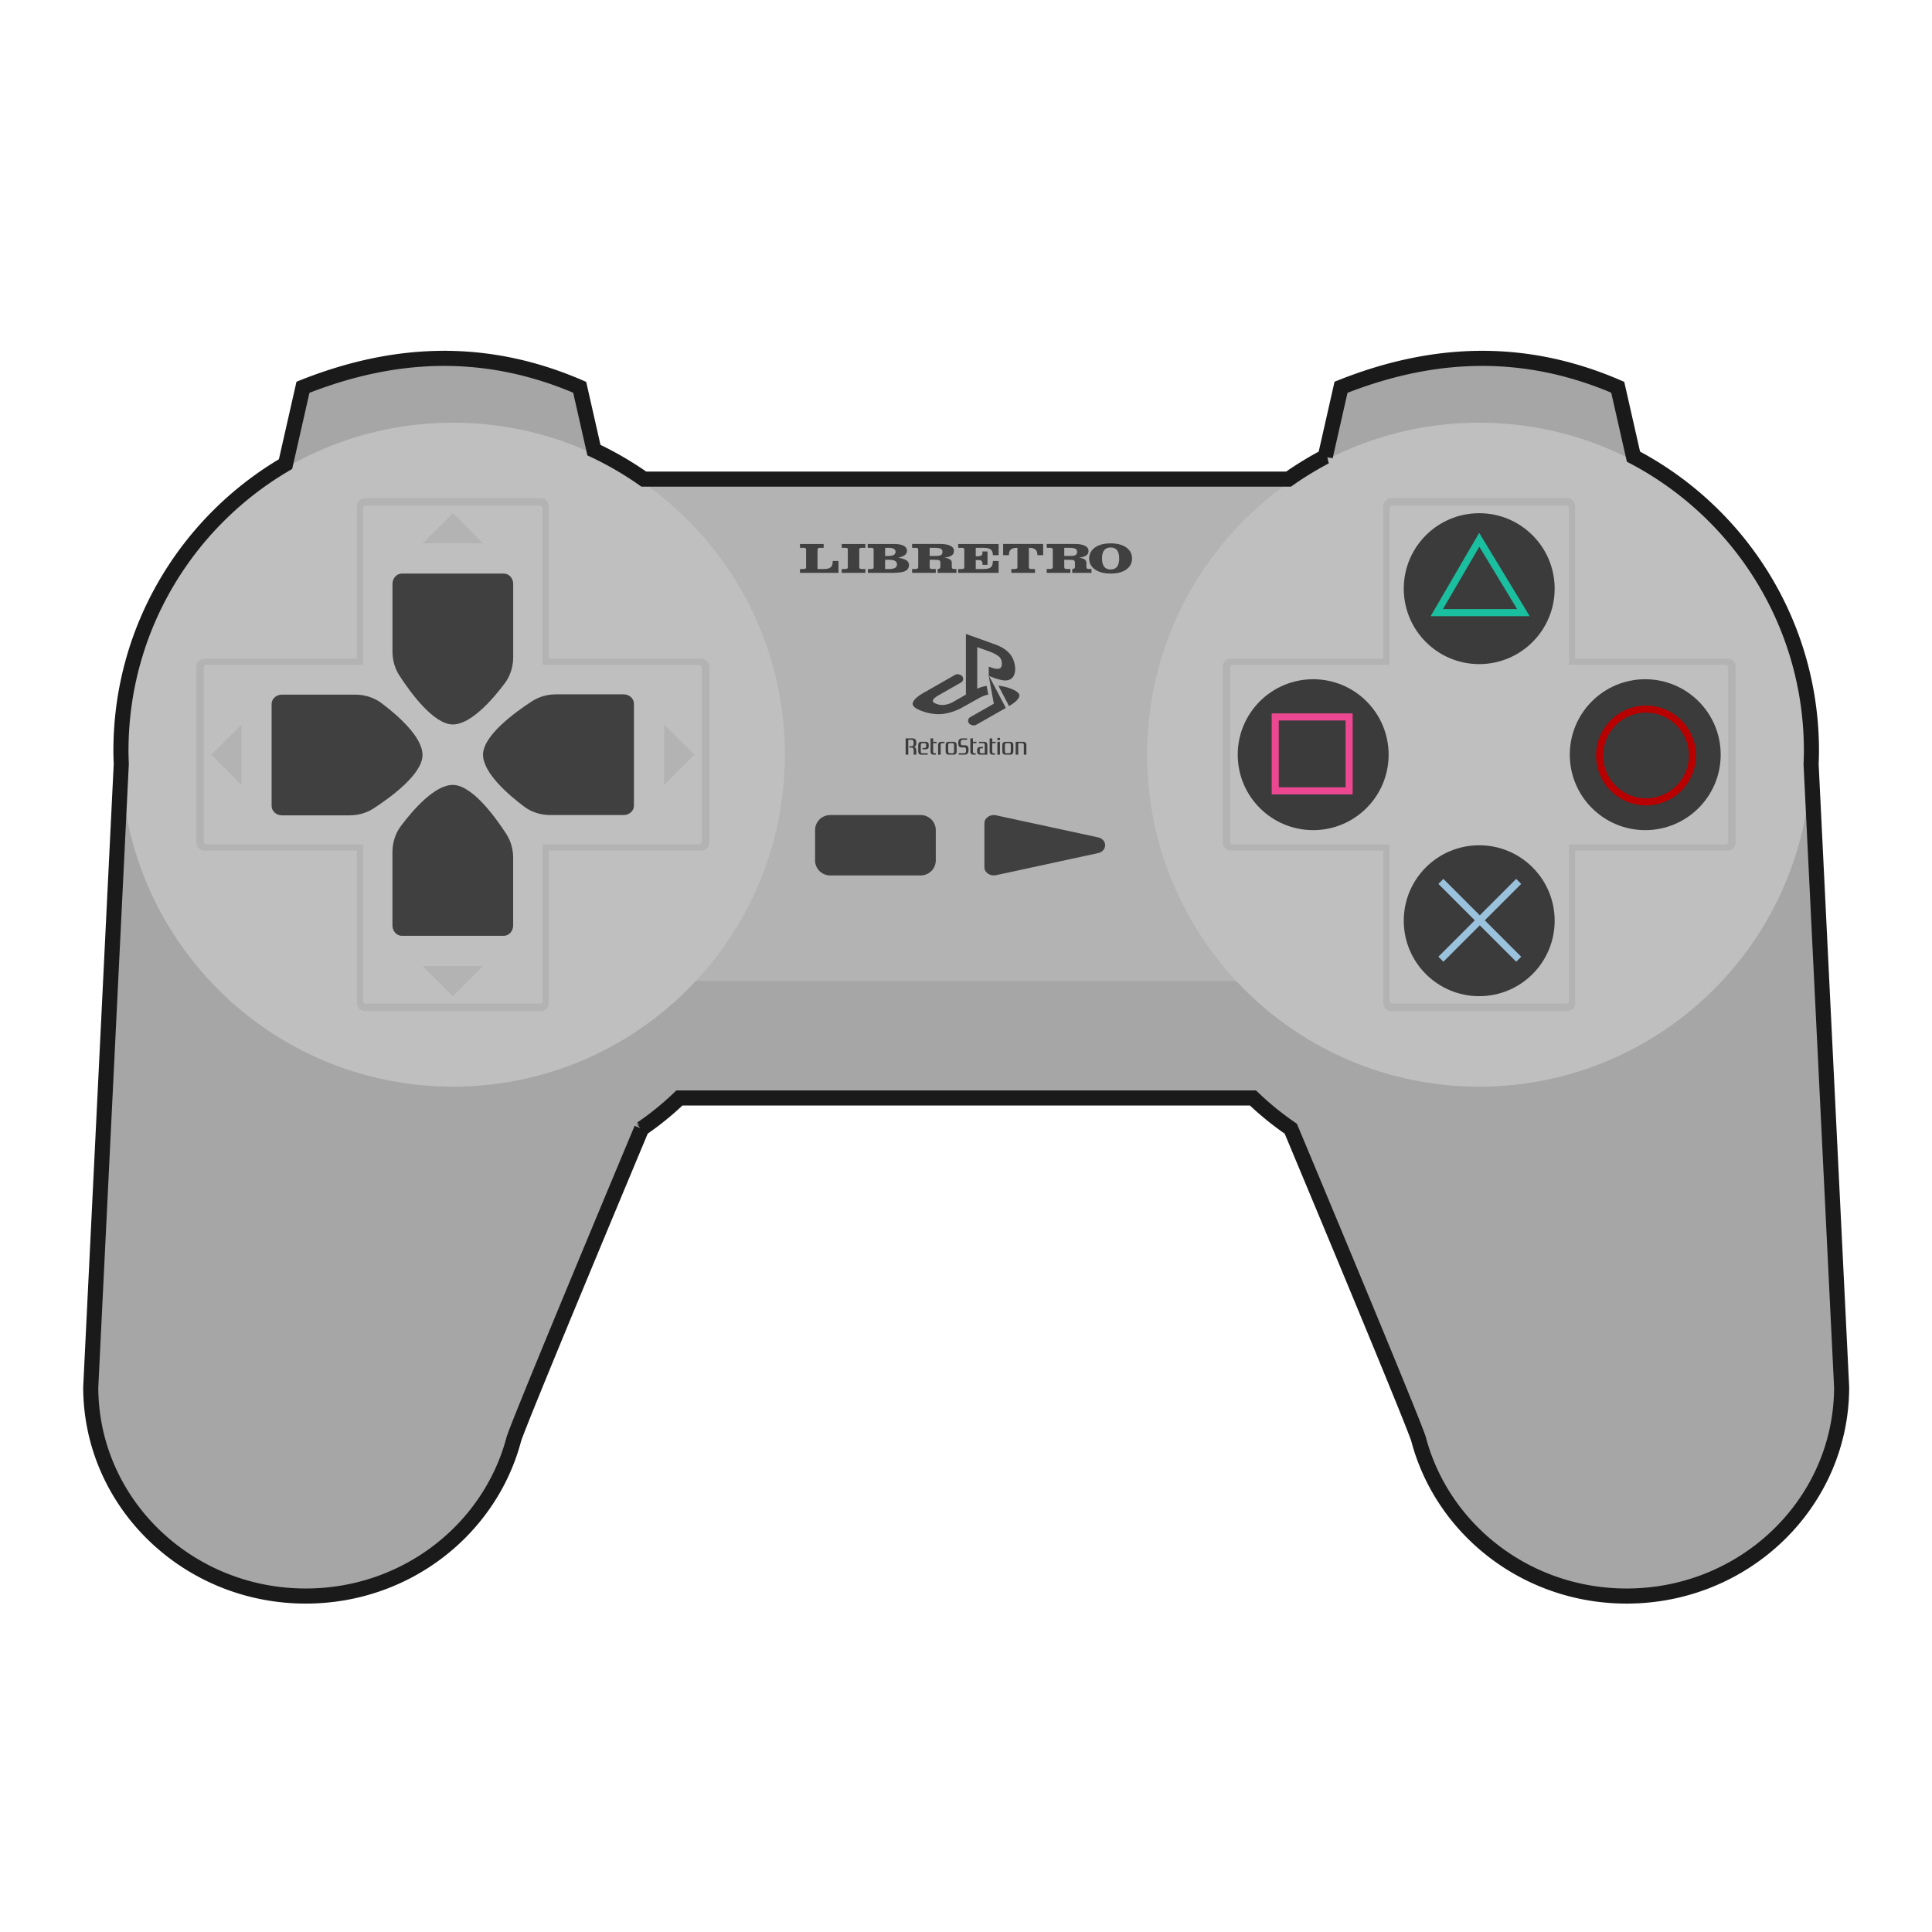 <svg xmlns="http://www.w3.org/2000/svg" xml:space="preserve" width="256" height="256" viewBox="0 0 341.333 341.333"><defs><clipPath id="a" clipPathUnits="userSpaceOnUse"><path d="M36 164h20v-16H36Z"/></clipPath></defs><path d="M0 0h-11.334c-6.461 12.587-19.753 21.228-35.112 21.228-13.572 0-25.536-6.743-32.595-16.997h-65.777c-7.059 10.254-19.024 16.997-32.596 16.997-15.359 0-28.651-8.641-35.112-21.228h-11.334l-4.07-83.079c0-15.294 12.756-27.693 28.491-27.693 13.263 0 24.383 8.816 27.555 20.743.518 1.949 16.943 41.184 16.943 41.184a39.3 39.3 0 0 1 5.014 4.073h75.994a39.3 39.3 0 0 1 5.014-4.073s16.425-39.235 16.943-41.184c3.173-11.927 14.292-20.743 27.555-20.743 15.735 0 28.491 12.399 28.491 27.693z" style="fill:#a6a6a6;fill-opacity:1;fill-rule:nonzero;stroke:none" transform="matrix(1.333 0 0 -1.333 319.906 134.97)"/><path d="M0 0h88v-66H0z" style="fill:#b3b3b3;fill-opacity:1;fill-rule:nonzero;stroke:none" transform="matrix(1.333 0 0 -1.333 112 85.333)"/><path d="M0 0h-44l3.667 16.169c11.837 4.713 23.988 5.488 36.666 0z" style="fill:#a6a6a6;fill-opacity:1;fill-rule:nonzero;stroke:none" transform="matrix(1.333 0 0 -1.333 107.269 90.667)"/><path d="M0 0h-44l3.667 16.169c11.837 4.713 23.988 5.488 36.666 0z" style="fill:#a6a6a6;fill-opacity:1;fill-rule:nonzero;stroke:none" transform="matrix(1.333 0 0 -1.333 290.667 90.667)"/><path d="M0 0c0-24.301-19.699-44-44-44S-88-24.301-88 0s19.699 44 44 44S0 24.301 0 0" style="fill:#bfbfbf;fill-opacity:1;fill-rule:nonzero;stroke:none" transform="matrix(1.333 0 0 -1.333 138.667 133.333)"/><path d="M0 0c0-24.301 19.699-44 44-44S88-24.301 88 0 68.301 44 44 44 0 24.301 0 0" style="fill:#bfbfbf;fill-opacity:1;fill-rule:nonzero;stroke:none" transform="matrix(1.333 0 0 -1.333 202.667 133.333)"/><path d="M0 0h12a2 2 0 0 0 2-2v-4a2 2 0 0 0-2-2H0a2 2 0 0 0-2 2v4a2 2 0 0 0 2 2" style="fill:#404040;fill-opacity:1;fill-rule:nonzero;stroke:none" transform="matrix(1.333 0 0 -1.333 146.667 144)"/><path d="M0 0h-23.268a1.08 1.08 0 0 1-1.082-1.082v-20.202h-20.202a1.08 1.08 0 0 1-1.082-1.082v-23.268c0-.598.485-1.082 1.082-1.082h20.202v-20.202c0-.597.484-1.082 1.082-1.082H0c.598 0 1.082.485 1.082 1.082v20.202h20.202c.598 0 1.082.484 1.082 1.082v23.268c0 .598-.484 1.082-1.082 1.082H1.082v20.202C1.082-.485.598 0 0 0m-.097-1C.1-1 .26-1.16.26-1.358v-20.748h20.748c.198 0 .358-.16.358-.357v-23.074a.357.357 0 0 0-.358-.357H.26v-20.748A.357.357 0 0 0-.097-67h-23.074a.357.357 0 0 0-.357.358v20.748h-20.748a.36.36 0 0 0-.358.357v23.074c0 .197.161.357.358.357h20.748v20.748c0 .198.16.358.357.358z" style="fill:#b3b3b3;fill-opacity:1;fill-rule:nonzero;stroke:none" transform="matrix(1.333 0 0 -1.333 276.845 88)"/><path d="M0 0h-23.268a1.08 1.08 0 0 1-1.082-1.082v-20.202h-20.202a1.08 1.08 0 0 1-1.082-1.082v-23.268c0-.598.485-1.082 1.082-1.082h20.202v-20.202c0-.597.484-1.082 1.082-1.082H0c.598 0 1.082.485 1.082 1.082v20.202h20.202c.598 0 1.082.484 1.082 1.082v23.268c0 .598-.484 1.082-1.082 1.082H1.082v20.202C1.082-.485.598 0 0 0m-.097-1C.1-1 .26-1.16.26-1.358v-20.748h20.748c.198 0 .358-.16.358-.357v-23.074a.357.357 0 0 0-.358-.357H.26v-20.748A.357.357 0 0 0-.097-67h-23.074a.357.357 0 0 0-.357.358v20.748h-20.748a.36.36 0 0 0-.358.357v23.074c0 .197.161.357.358.357h20.748v20.748c0 .198.16.358.357.358z" style="fill:#b3b3b3;fill-opacity:1;fill-rule:nonzero;stroke:none" transform="matrix(1.333 0 0 -1.333 95.512 88)"/><path d="M0 0c0-5.523-4.477-10-10-10S-20-5.523-20 0s4.477 10 10 10S0 5.523 0 0" style="fill:#3b3b3b;fill-opacity:1;fill-rule:nonzero;stroke:none" transform="matrix(1.333 0 0 -1.333 274.667 104)"/><path d="M0 0c0-5.523-4.477-10-10-10S-20-5.523-20 0s4.477 10 10 10S0 5.523 0 0" style="fill:#3b3b3b;fill-opacity:1;fill-rule:nonzero;stroke:none" transform="matrix(1.333 0 0 -1.333 274.667 162.667)"/><path d="M0 0c0-5.523-4.477-10-10-10S-20-5.523-20 0s4.477 10 10 10S0 5.523 0 0" style="fill:#3b3b3b;fill-opacity:1;fill-rule:nonzero;stroke:none" transform="matrix(1.333 0 0 -1.333 304 133.333)"/><path d="M0 0c0-5.523-4.477-10-10-10S-20-5.523-20 0s4.477 10 10 10S0 5.523 0 0" style="fill:#3b3b3b;fill-opacity:1;fill-rule:nonzero;stroke:none" transform="matrix(1.333 0 0 -1.333 245.333 133.333)"/><path d="M225.924 139.097h11.805v-11.805h-11.805zm13.055 1.25h-14.306V126.04h14.306z" style="fill:#ed4792;fill-opacity:1;fill-rule:nonzero;stroke:none;stroke-width:1.333"/><path d="M0 0a5.69 5.69 0 0 1-5.681-5.681A5.69 5.69 0 0 1 0-11.362a5.69 5.69 0 0 1 5.681 5.681A5.69 5.69 0 0 1 0 0m0-12.299a6.626 6.626 0 0 0-6.618 6.618A6.626 6.626 0 0 0 0 .937a6.626 6.626 0 0 0 6.618-6.618A6.626 6.626 0 0 0 0-12.299" style="fill:#b80000;fill-opacity:1;fill-rule:nonzero;stroke:none" transform="matrix(1.333 0 0 -1.333 290.81 125.903)"/><path d="m0 0-6.432-11.042H6.693Zm.016-1.835 5.012-8.269h-9.829z" style="fill:#1abf9f;fill-opacity:1;fill-rule:nonzero;stroke:none" transform="matrix(1.333 0 0 -1.333 261.333 94.139)"/><path d="m0 0-.663.663-4.825-4.825-4.825 4.825-.662-.663 4.824-4.825-4.824-4.825.662-.663 4.825 4.825 4.825-4.825L0-9.65l-4.825 4.825Z" style="fill:#9bc2dd;fill-opacity:1;fill-rule:nonzero;stroke:none" transform="matrix(1.333 0 0 -1.333 268.754 156.164)"/><path d="M0 0v8l4-4Z" style="fill:#b3b3b3;fill-opacity:1;fill-rule:nonzero;stroke:none" transform="matrix(1.333 0 0 -1.333 117.333 138.667)"/><path d="M0 0v-8l-4 4z" style="fill:#b3b3b3;fill-opacity:1;fill-rule:nonzero;stroke:none" transform="matrix(1.333 0 0 -1.333 42.667 128)"/><path d="M0 0h8L4-4Z" style="fill:#b3b3b3;fill-opacity:1;fill-rule:nonzero;stroke:none" transform="matrix(1.333 0 0 -1.333 74.667 170.667)"/><path d="M0 0h-8l4 4z" style="fill:#b3b3b3;fill-opacity:1;fill-rule:nonzero;stroke:none" transform="matrix(1.333 0 0 -1.333 85.333 96)"/><g clip-path="url(#a)" transform="matrix(1.333 0 0 -1.333 0 341.333)"><path d="M0 0v-13.515c0-.686.615-1.242 1.373-1.242h8.959c1.133 0 2.241.309 3.162.906C15.802-12.358 20-9.292 20-6.757c0 2.421-3.378 5.327-5.454 6.884-.974.731-2.204 1.116-3.469 1.116H1.373C.615 1.243 0 .686 0 0" style="fill:#404040;fill-opacity:1;fill-rule:nonzero;stroke:none" transform="translate(36 162.757)"/></g><path d="M0 0v13.515c0 .686-.615 1.242-1.373 1.242h-8.959c-1.133 0-2.241-.309-3.162-.906C-15.802 12.358-20 9.292-20 6.757c0-2.421 3.378-5.327 5.454-6.884.974-.731 2.204-1.116 3.469-1.116h9.704C-.615-1.243 0-.686 0 0" style="fill:#404040;fill-opacity:1;fill-rule:nonzero;stroke:none" transform="matrix(1.333 0 0 -1.333 112 142.343)"/><path d="M0 0h-13.515c-.686 0-1.242-.615-1.242-1.373v-8.959c0-1.133.309-2.241.906-3.162C-12.358-15.802-9.292-20-6.757-20c2.421 0 5.327 3.378 6.884 5.454.731.974 1.116 2.204 1.116 3.469v9.704C1.243-.615.686 0 0 0" style="fill:#404040;fill-opacity:1;fill-rule:nonzero;stroke:none" transform="matrix(1.333 0 0 -1.333 89.01 101.333)"/><path d="M0 0h13.515c.686 0 1.242.615 1.242 1.373v8.959c0 1.133-.309 2.241-.906 3.162C12.358 15.802 9.292 20 6.757 20c-2.421 0-5.327-3.378-6.884-5.454-.731-.974-1.116-2.204-1.116-3.469V1.373C-1.243.615-.686 0 0 0" style="fill:#404040;fill-opacity:1;fill-rule:nonzero;stroke:none" transform="matrix(1.333 0 0 -1.333 70.99 165.333)"/><path d="M0 0h.473q.336 0 .336.225v2.362q0 .225-.316.225H0v.507h3.136v-.507h-.481q-.327 0-.328-.225V0h.86q.675 0 .931.273.225.238.225.796h.762V-.506H0Z" style="fill:#404040;fill-opacity:1;fill-rule:nonzero;stroke:none" transform="matrix(1.333 0 0 -1.333 141.337 100.53)"/><path d="M0 0h.473q.336 0 .336.225v2.407q0 .18-.316.18H0v.507h3.136v-.507h-.481q-.194 0-.261-.05-.066-.048-.067-.175V.225q0-.225.316-.225h.493v-.506H0Z" style="fill:#404040;fill-opacity:1;fill-rule:nonzero;stroke:none" transform="matrix(1.333 0 0 -1.333 148.71 100.53)"/><path d="M0 0h.533q1.041 0 1.041.619 0 .607-1.045.607H0Zm0 2.812v-1.08h.438q.947 0 .947.546 0 .534-.947.534zM-2.28-.506V0h.434q.327 0 .327.225v2.362q0 .225-.319.225h-.466v.507h3.46q.864 0 1.306-.24.441-.236.441-.663 0-.366-.335-.599-.331-.23-.852-.304.856-.163 1.152-.394A.72.72 0 0 0 3.164.52q0-.525-.474-.776-.47-.25-1.779-.25Z" style="fill:#404040;fill-opacity:1;fill-rule:nonzero;stroke:none" transform="matrix(1.333 0 0 -1.333 156.374 100.53)"/><path d="M0 0h.473q.336 0 .336.225v2.362q0 .225-.316.225H0v.507h5.358V1.834h-.763q0 .599-.363.804-.283.174-1.036.174h-.869V1.693h.229q.391 0 .537.121.13.107.129.371v.138h.663V.557h-.663v.146q.001.225-.121.354a.4.4 0 0 1-.297.13h-.477V0h.958q.77 0 1.039.231.272.23.271.838h.763V-.506H0Z" style="fill:#404040;fill-opacity:1;fill-rule:nonzero;stroke:none" transform="matrix(1.333 0 0 -1.333 169.287 100.53)"/><path d="M0 0v1.485h5.306V0h-.762q0 .534-.272.757-.268.222-.86.222v-2.588q0-.225.316-.225h.493v-.506H1.085v.506h.477q.331 0 .331.225V.979q-.654 0-.895-.253Q.761.476.761 0Z" style="fill:#404040;fill-opacity:1;fill-rule:nonzero;stroke:none" transform="matrix(1.333 0 0 -1.333 177.228 98.085)"/><path d="M0 0q0-1.458 1.141-1.458 1.136 0 1.136 1.458T1.148 1.458Q0 1.458 0 0m-1.703 0q-.001.89.754 1.443.755.558 2.09.557 1.34 0 2.089-.551.75-.55.751-1.449 0-.923-.77-1.463Q2.445-2 1.16-2q-1.321 0-2.094.542-.77.543-.769 1.458" style="fill:#404040;fill-opacity:1;fill-rule:nonzero;stroke:none" transform="matrix(1.333 0 0 -1.333 194.696 98.667)"/><path d="M0 0q-.185-.126-.675-.127h-.836v1.08h.584q.623 0 .868-.115Q.19.722.189.422.189.126 0 0m1.788-1.859q-.217 0-.292.059-.075.06-.075.211l.003.495q0 .349-.225.501-.225.154-.749.247 1.258.121 1.258.866 0 .473-.485.706-.482.234-1.29.234h-3.771V.953h.461q.348 0 .347-.225v-2.317q0-.27-.359-.27h-.449v-.506h3.136v.506h-.442q-.217 0-.292.059-.075.06-.075.211v.956h.592q.521 0 .67-.067.154-.068.154-.338l-.002-.551q0-.27-.359-.27v-.506h2.553v.506z" style="fill:#404040;fill-opacity:1;fill-rule:nonzero;stroke:none" transform="matrix(1.333 0 0 -1.333 190.04 98.051)"/><path d="M0 0q-.185-.126-.674-.127h-.837v1.08h.584q.623 0 .868-.115Q.19.722.189.422.189.126 0 0m1.788-1.859q-.217 0-.292.059-.075.06-.075.211l.003.495q0 .349-.225.501-.225.154-.749.247 1.258.121 1.258.866 0 .473-.485.706-.482.234-1.29.234h-3.771V.953h.461q.348 0 .347-.225v-2.317q0-.27-.359-.27h-.449v-.506h3.136v.506h-.442q-.217 0-.292.059-.075.06-.075.211v.956h.592q.521 0 .67-.067.154-.068.154-.338l-.002-.551q0-.27-.359-.27v-.506h2.492v.506z" style="fill:#404040;fill-opacity:1;fill-rule:nonzero;stroke:none" transform="matrix(1.333 0 0 -1.333 166.262 98.051)"/><path d="M0 0q0-.154-.025-.254a.5.5 0 0 0-.067-.16.3.3 0 0 0-.097-.089.5.5 0 0 0-.112-.045.5.5 0 0 0 .112-.051.3.3 0 0 0 .097-.092.5.5 0 0 0 .069-.156 1 1 0 0 0 .026-.237v-.496h-.351v.496q0 .13-.017.214a.4.4 0 0 1-.052.136.2.2 0 0 1-.085.072.3.3 0 0 1-.121.022h-.291v.181h.298q.064 0 .112.022.05.021.082.071a.3.3 0 0 1 .05.13 1 1 0 0 1 .017.205 1 1 0 0 1-.017.205.4.4 0 0 1-.05.131.2.2 0 0 1-.082.069.3.3 0 0 1-.112.02h-.442V-1.58h-.351V.579h.863q.295 0 .421-.136Q0 .308 0 0" style="fill:#3b3b3b;fill-opacity:1;fill-rule:nonzero;stroke:none" transform="matrix(1.333 0 0 -1.333 161.882 131.227)"/><path d="M0 0v.179h.191a.7.7 0 0 1 .145.012.2.2 0 0 1 .086.038q.03.027.042.07a.5.5 0 0 1 .011.107v.167a.5.5 0 0 1-.011.114.16.16 0 0 1-.042.074.2.2 0 0 1-.086.038A1 1 0 0 1 .191.81H.05A.6.6 0 0 1-.095.797.15.15 0 0 1-.181.75a.2.2 0 0 1-.042-.1A1 1 0 0 1-.234.483v-.686q0-.102.011-.166A.2.2 0 0 1-.181-.47a.15.15 0 0 1 .086-.047A.6.6 0 0 1 .05-.53h.633v-.184H-.07a1 1 0 0 0-.248.027.34.34 0 0 0-.156.091.34.34 0 0 0-.08.162 1 1 0 0 0-.022.243v.662q0 .141.022.242a.35.35 0 0 0 .08.163.34.34 0 0 0 .156.091A1 1 0 0 0-.07.995h.381A1 1 0 0 0 .559.968.4.4 0 0 0 .715.891a.26.26 0 0 0 .08-.126.7.7 0 0 0 .022-.174V.403A.7.7 0 0 0 .795.229a.26.26 0 0 0-.08-.126.4.4 0 0 0-.156-.077A1 1 0 0 0 .311 0Z" style="fill:#3b3b3b;fill-opacity:1;fill-rule:nonzero;stroke:none" transform="matrix(1.333 0 0 -1.333 162.993 132.38)"/><path d="M0 0h-.465v-1.09q0-.148.045-.199.045-.05.176-.05h.15v-.185h-.288q-.12 0-.202.031a.3.3 0 0 0-.131.086.34.34 0 0 0-.07.131.6.6 0 0 0-.022.164V.634h.342V.185H0Z" style="fill:#3b3b3b;fill-opacity:1;fill-rule:nonzero;stroke:none" transform="matrix(1.333 0 0 -1.333 165.48 131.301)"/><path d="M0 0a.34.34 0 0 0 .08.163.33.33 0 0 0 .156.091 1 1 0 0 0 .248.028h.348V.097H.604A.7.7 0 0 1 .459.085.16.16 0 0 1 .373.037a.2.2 0 0 1-.042-.1A1 1 0 0 1 .32-.229v-1.198h-.342v1.185Q-.022-.1 0 0" style="fill:#3b3b3b;fill-opacity:1;fill-rule:nonzero;stroke:none" transform="matrix(1.333 0 0 -1.333 165.767 131.43)"/><path d="M0 0q0-.102.012-.166a.2.2 0 0 1 .042-.1.15.15 0 0 1 .085-.048.7.7 0 0 1 .146-.012h.207q.09 0 .146.012a.15.15 0 0 1 .085.048.2.2 0 0 1 .042.1A1 1 0 0 1 .777 0v.687a1 1 0 0 1-.012.166.2.2 0 0 1-.042.1.16.16 0 0 1-.085.048.7.7 0 0 1-.146.012H.285a.7.7 0 0 1-.146-.012.15.15 0 0 1-.085-.048.2.2 0 0 1-.042-.1A1 1 0 0 1 0 .687Zm.613 1.198q.15 0 .247-.028a.33.33 0 0 0 .156-.091.33.33 0 0 0 .08-.163q.022-.1.022-.242V.012a1 1 0 0 0-.022-.243.34.34 0 0 0-.08-.162.33.33 0 0 0-.156-.09 1 1 0 0 0-.247-.028H.164q-.15 0-.248.028a.33.33 0 0 0-.155.09.35.35 0 0 0-.081.162 1.2 1.2 0 0 0-.021.243v.662q0 .142.021.242a.34.34 0 0 0 .081.163.33.33 0 0 0 .155.091 1 1 0 0 0 .248.028z" style="fill:#3b3b3b;fill-opacity:1;fill-rule:nonzero;stroke:none" transform="matrix(1.333 0 0 -1.333 167.523 132.652)"/><path d="M0 0q0-.336-.124-.493Q-.247-.65-.546-.65h-.749v.185h.682q.07 0 .126.015a.17.17 0 0 1 .09.062.3.3 0 0 1 .054.128q.018.08.018.214 0 .114-.013.186a.2.2 0 0 1-.049.111.2.2 0 0 1-.097.052 1 1 0 0 1-.162.014H-.9a.6.6 0 0 0-.215.031.3.3 0 0 0-.14.1.4.4 0 0 0-.077.182 1.4 1.4 0 0 0-.024.278q0 .283.116.442.115.159.4.159h.652v-.185h-.569a.4.4 0 0 1-.12-.017.2.2 0 0 1-.085-.058.3.3 0 0 1-.052-.114 1.3 1.3 0 0 1-.007-.361.25.25 0 0 1 .038-.107A.15.15 0 0 1-.9.613.5.5 0 0 1-.757.597h.238A1 1 0 0 0-.286.573a.34.34 0 0 0 .162-.09A.4.4 0 0 0-.03.302Q0 .185 0 0" style="fill:#3b3b3b;fill-opacity:1;fill-rule:nonzero;stroke:none" transform="matrix(1.333 0 0 -1.333 171.112 132.467)"/><path d="M0 0h-.465v-1.09q0-.148.045-.199.045-.05.176-.05h.15v-.185h-.288q-.12 0-.202.031a.3.3 0 0 0-.131.086.34.34 0 0 0-.07.131.6.6 0 0 0-.022.164V.634h.342V.185H0Z" style="fill:#3b3b3b;fill-opacity:1;fill-rule:nonzero;stroke:none" transform="matrix(1.333 0 0 -1.333 172.513 131.301)"/><path d="M0 0v-.179h-.144a.7.7 0 0 1-.145-.012.2.2 0 0 1-.086-.038.14.14 0 0 1-.042-.07.4.4 0 0 1-.011-.107v-.198q0-.07.011-.115a.14.14 0 0 1 .042-.072.17.17 0 0 1 .086-.039 1 1 0 0 1 .145-.011h.378V.172q0 .102-.011.167a.2.2 0 0 1-.042.1.16.16 0 0 1-.086.048.7.7 0 0 1-.145.012h-.482v.185H.07q.151 0 .248-.028A.34.34 0 0 0 .474.565a.34.34 0 0 0 .08-.163Q.576.302.576.16v-1.185h-.84a1 1 0 0 0-.248.026.4.4 0 0 0-.156.077.26.26 0 0 0-.08.126.6.6 0 0 0-.022.174v.219q0 .098.022.174t.08.126a.4.4 0 0 0 .156.077A1 1 0 0 0-.264 0Z" style="fill:#3b3b3b;fill-opacity:1;fill-rule:nonzero;stroke:none" transform="matrix(1.333 0 0 -1.333 173.669 131.966)"/><path d="M0 0h-.465v-1.09q0-.148.045-.199.045-.05.176-.05h.15v-.185h-.288q-.12 0-.202.031a.3.3 0 0 0-.131.086.34.34 0 0 0-.07.131.6.6 0 0 0-.022.164V.634h.342V.185H0Z" style="fill:#3b3b3b;fill-opacity:1;fill-rule:nonzero;stroke:none" transform="matrix(1.333 0 0 -1.333 175.923 131.301)"/><path d="M176.664 133.333h-.455v-2.278h.455zm0-2.57h-.455v-.395h.455z" style="fill:#3b3b3b;fill-opacity:1;fill-rule:nonzero;stroke:none;stroke-width:1.333"/><path d="M0 0q0-.102.012-.166a.2.2 0 0 1 .042-.1.15.15 0 0 1 .085-.048.7.7 0 0 1 .146-.012h.207q.09 0 .146.012a.15.15 0 0 1 .085.048.2.2 0 0 1 .042.1A1 1 0 0 1 .777 0v.687a1 1 0 0 1-.012.166.2.2 0 0 1-.042.1.16.16 0 0 1-.085.048.7.7 0 0 1-.146.012H.285a.7.7 0 0 1-.146-.012.15.15 0 0 1-.085-.048.2.2 0 0 1-.042-.1A1 1 0 0 1 0 .687Zm.613 1.198q.15 0 .247-.028a.33.33 0 0 0 .156-.091.33.33 0 0 0 .08-.163q.022-.1.022-.242V.012a1 1 0 0 0-.022-.243.34.34 0 0 0-.08-.162.33.33 0 0 0-.156-.09 1 1 0 0 0-.247-.028H.164q-.15 0-.248.028a.33.33 0 0 0-.155.09.35.35 0 0 0-.081.162 1.2 1.2 0 0 0-.021.243v.662q0 .142.021.242a.34.34 0 0 0 .081.163.33.33 0 0 0 .155.091 1 1 0 0 0 .248.028z" style="fill:#3b3b3b;fill-opacity:1;fill-rule:nonzero;stroke:none" transform="matrix(1.333 0 0 -1.333 177.539 132.652)"/><path d="M0 0v-1.524h-.341V.185h.917q.15 0 .247-.028A.33.33 0 0 0 .979.066a.33.33 0 0 0 .08-.163q.022-.1.022-.242v-1.185H.74v1.198a1 1 0 0 1-.012.166.2.2 0 0 1-.042.1.15.15 0 0 1-.085.048A.7.7 0 0 1 .455 0Z" style="fill:#3b3b3b;fill-opacity:1;fill-rule:nonzero;stroke:none" transform="matrix(1.333 0 0 -1.333 179.895 131.301)"/><path d="M0 0q-.239.613-.797 1.113a3.7 3.7 0 0 1-.655.47 6 6 0 0 1-.701.34c-.131.058-4.128 1.485-4.128 1.485v-8.039l-1.726-.991a3.2 3.2 0 0 0-.974-.347 2.15 2.15 0 0 0-1.088.068q-.705.228-.581.522.124.293.658.608l3.05 1.734c.449.255.376.875-.121 1.036l-.119.039a.67.67 0 0 1-.54-.055l-4.143-2.367q-1.285-.73-1.456-1.347-.171-.618 1.41-1.149 1.515-.5 2.819-.279t2.531.93l1.762.992.019-.008v.018l.221.125q.47.255.947.401.142.04.3.056l-.22 1.166a4.5 4.5 0 0 1-.784-.188 7 7 0 0 1-.464-.179v5.509l1.773-.639v-.009A4 4 0 0 0-1.961.459q.462-.347.441-1.007 0-.601-.415-.655-.414-.053-.98.157l-.337.126v-1.169l-.002.003.002-.06.231-1.271-.004-.001.115-.609.329-1.815-3.106-1.766c-.448-.255-.375-.875.122-1.035l.12-.039a.68.68 0 0 1 .538.053l3.908 2.222-.005.011.015-.005-2.226 4.241.29-.112.246-.093.248-.094q.474-.16.938-.254.464-.093.864.018.475.143.682.555t.196.944Q.239-.616 0 0" style="fill:#404040;fill-opacity:1;fill-rule:nonzero;stroke:none" transform="matrix(1.333 0 0 -1.333 179.022 116.544)"/><path d="m0 0-.255.078-.267.071c-.26.067-.547.11-.842.145L.048-2.415c.784.46 1.243.886 1.356 1.274Q1.581-.531 0 0" style="fill:#404040;fill-opacity:1;fill-rule:nonzero;stroke:none" transform="matrix(1.333 0 0 -1.333 178.206 121.53)"/><path d="m0 0 13.515-2.924c1.255-.272 1.255-1.815 0-2.087L0-7.935c-.784-.169-1.544.344-1.544 1.044v5.848C-1.544-.344-.784.17 0 0" style="fill:#404040;fill-opacity:1;fill-rule:nonzero;stroke:none" transform="matrix(1.333 0 0 -1.333 175.976 144.043)"/><path d="M77.548 63.32c-8.136.129-16.132 1.96-24.023 5.101l-3.078 13.573c-17.39 10.18-29.08 29.044-29.08 50.651 0 .78.029 1.554.059 2.326l-5.393 110.086c0 20.392 17.01 36.922 37.99 36.922 17.683 0 32.51-11.754 36.739-27.657.69-2.598 22.591-54.911 22.591-54.911a52.5 52.5 0 0 0 6.685-5.432h101.326a52.5 52.5 0 0 0 6.684 5.432s21.9 52.313 22.592 54.911c4.23 15.903 19.055 27.657 36.74 27.657 20.98 0 37.986-16.53 37.986-36.922l-5.393-110.06c.03-.78.06-1.563.06-2.352 0-22.573-12.754-42.155-31.443-51.966l-2.779-12.258c-16.904-7.317-33.105-6.284-48.888 0l-2.78 12.26a59 59 0 0 0-6.485 3.964H113.744a58.6 58.6 0 0 0-8.813-5.122l-2.518-11.102c-8.452-3.658-16.728-5.23-24.865-5.101z" style="fill:none;fill-opacity:1;fill-rule:nonzero;stroke:#1a1a1a;stroke-width:2.667;stroke-miterlimit:4;stroke-dasharray:none"/></svg>